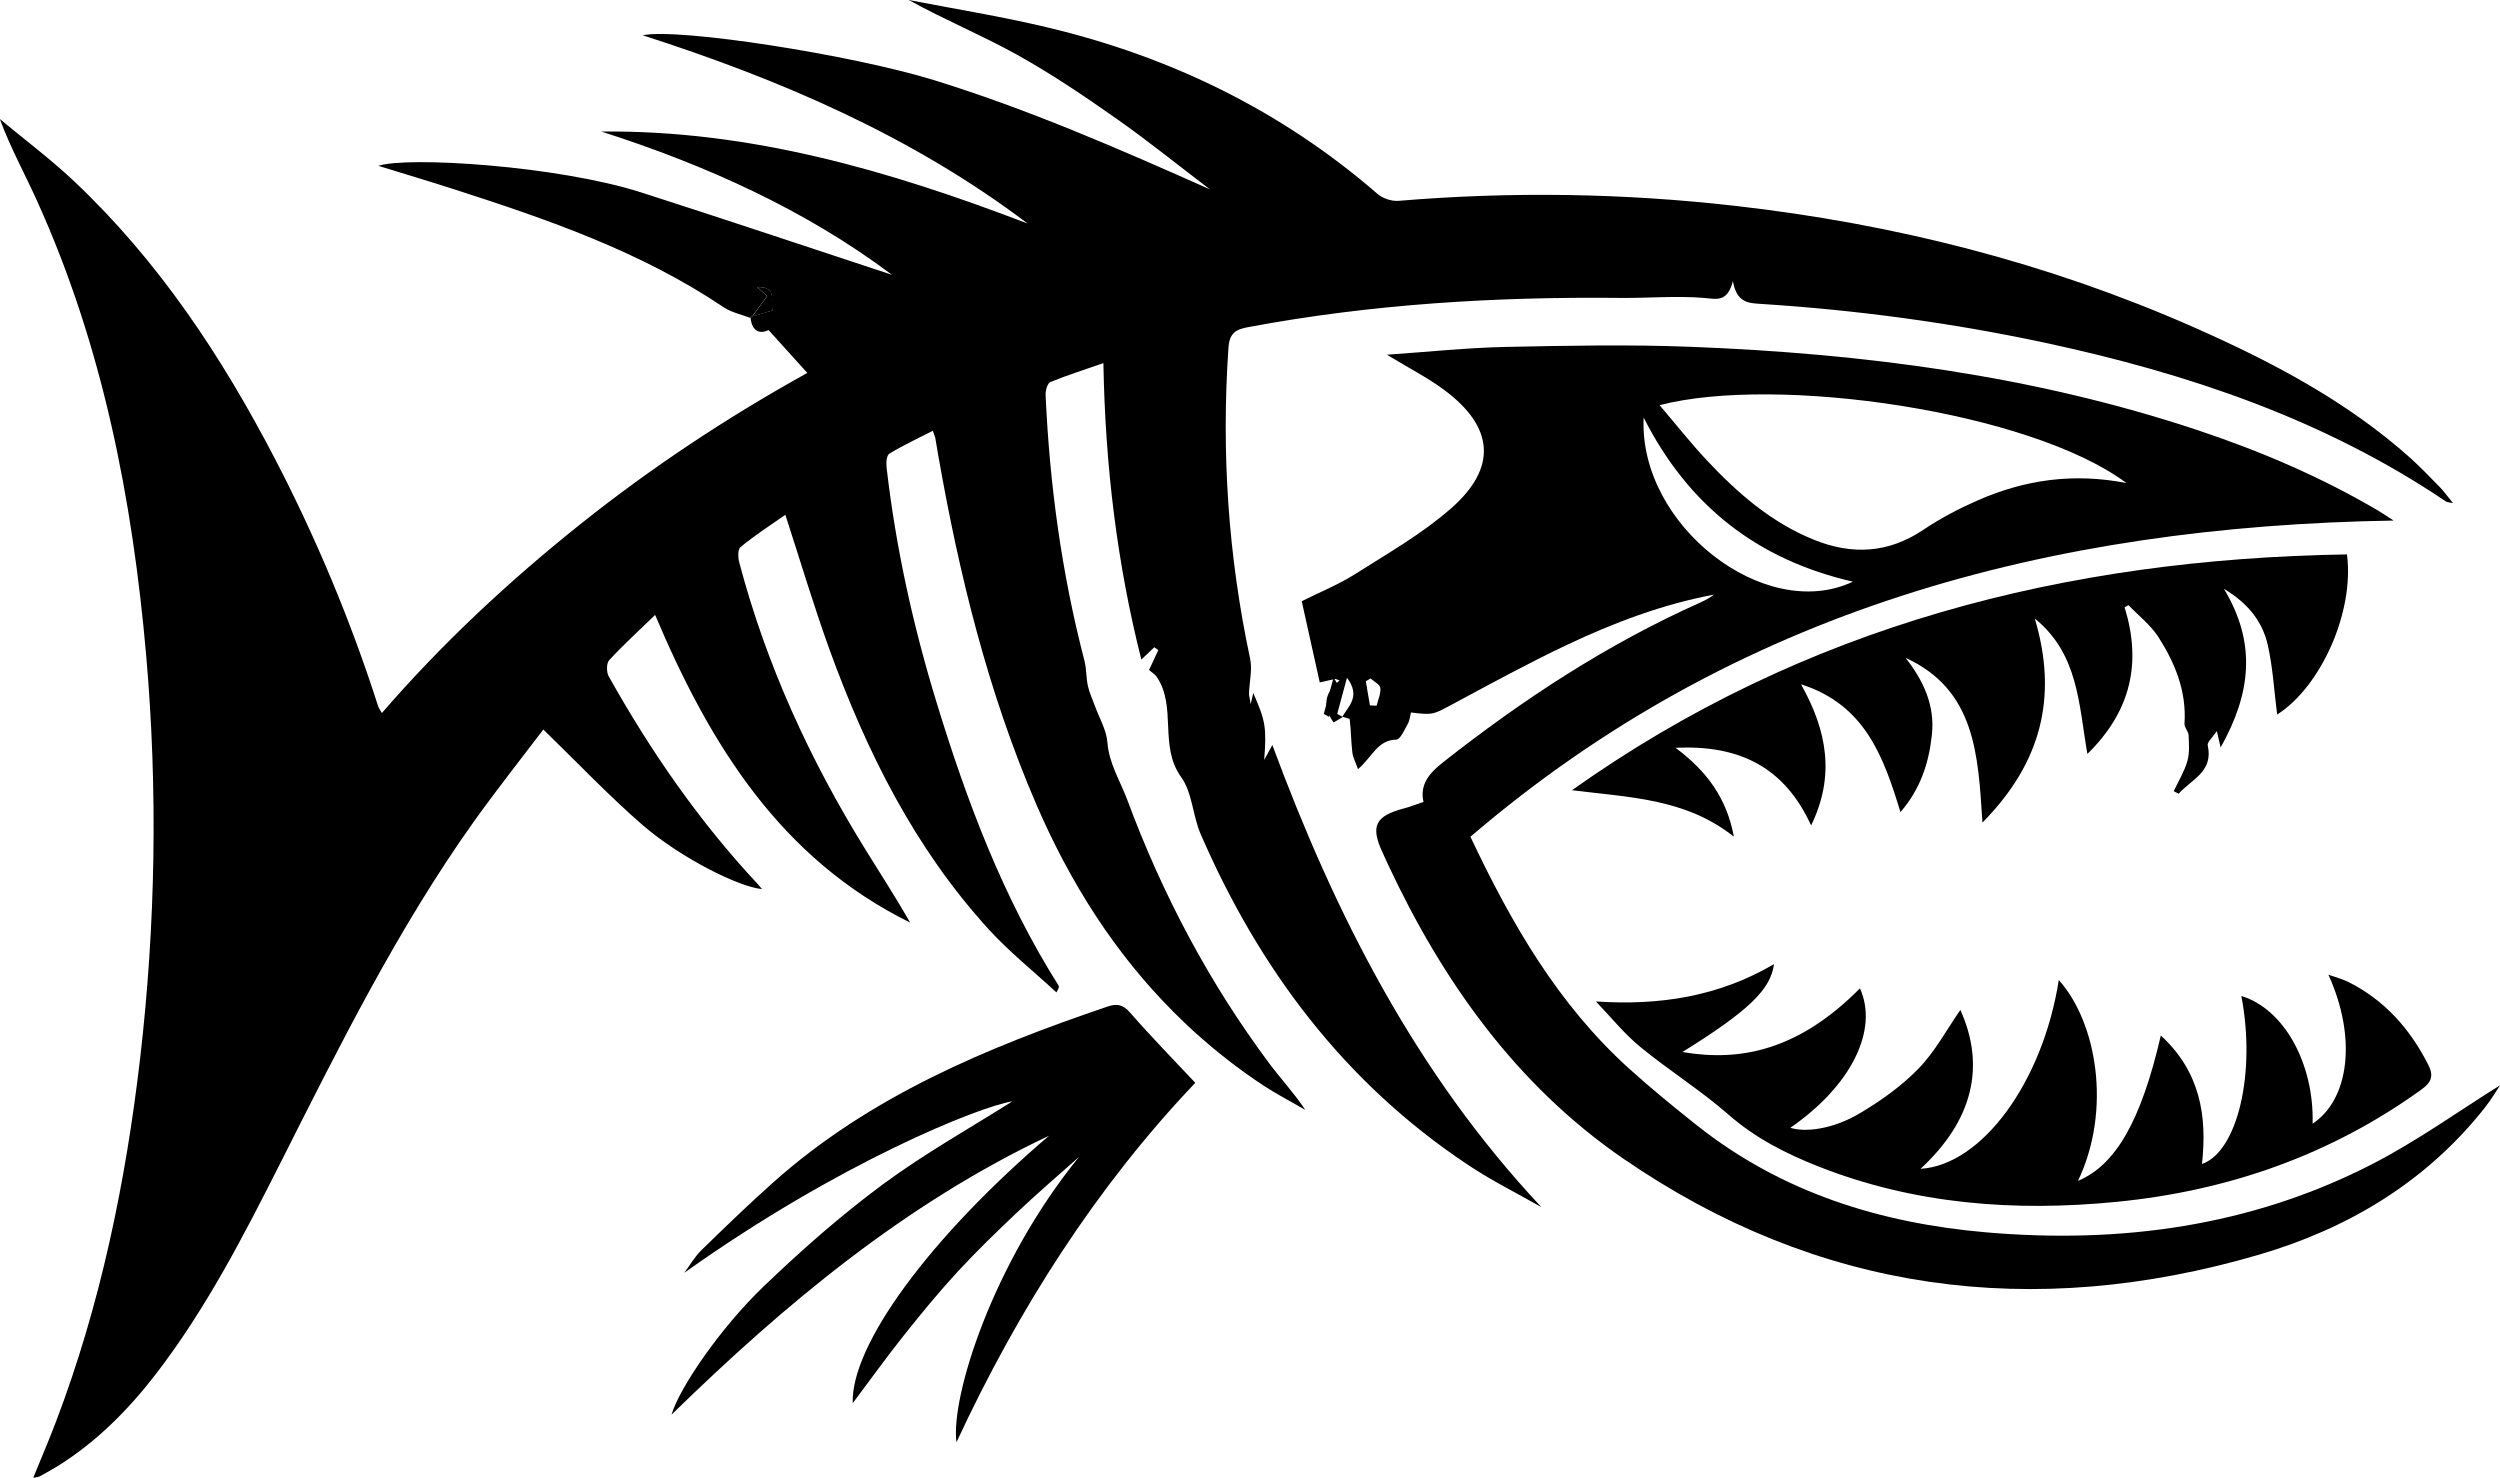 <?xml version="1.0" encoding="UTF-8"?><svg id="Template_piranha-img.jpeg" xmlns="http://www.w3.org/2000/svg" viewBox="0 0 693.88 410.16"><path d="M680.89,139.65c-1.15-.26-1.67-.22-2.04-.48-33.84-22.83-71.71-35.54-111.22-44.03-25.98-5.56-52.26-9.08-78.76-10.78-3.41-.22-6.89-.22-7.89-6.34-1.59,5.97-4.45,4.97-8.04,4.67-7.63-.63-15.34,.07-23.02,0-34.76-.37-69.3,1.7-103.55,8.12-3.45,.63-5.15,1.7-5.41,5.74-2,29.02-.07,57.74,6,86.21,.67,3.08-.19,6.49-.3,9.75,0,.56,.19,1.11,.48,2.93,.41-1.82,.56-2.48,.7-3.11,3.45,7.86,3.71,9.64,3.04,18.6,.74-1.37,1.52-2.74,2.26-4.15,17.38,46.92,39.73,91.02,74.68,128.27-6.82-3.89-13.94-7.41-20.46-11.79-34.28-22.79-57.85-54.33-74.09-91.69-2.26-5.15-2.3-11.56-5.45-15.9-6.23-8.64-1.11-19.46-6.78-27.83-.48-.7-1.3-1.15-2.11-1.89,.74-1.63,1.67-3.56,2.56-5.52-.37-.26-.74-.52-1.11-.78-1.19,1.11-2.37,2.22-3.6,3.41-6.75-26.68-10.04-53.92-10.53-82.28-5.37,1.89-10.12,3.37-14.71,5.26-.82,.33-1.41,2.37-1.33,3.6,1.11,24.94,4.48,49.55,10.78,73.75,.59,2.26,.44,4.71,.96,7,.41,1.93,1.3,3.74,1.96,5.6,1.22,3.34,3.19,6.63,3.45,10.04,.44,5.89,3.52,10.64,5.49,15.9,9.75,26.28,22.72,50.81,39.47,73.27,3.19,4.26,6.86,8.19,9.97,12.86-3.89-2.26-7.93-4.34-11.64-6.78-6.86-4.52-13.19-9.49-19.09-14.82-1.96-1.78-3.85-3.59-5.71-5.45-16.38-16.38-28.8-35.91-38.25-57.82-13.38-31.06-21.38-63.67-27.2-96.88-.26-1.59-.52-3.22-.82-4.82-.11-.41-.3-.82-.67-1.93-4.11,2.11-8.26,4.04-12.08,6.37-.78,.48-.93,2.63-.74,3.97,2.56,22.13,7.34,43.81,13.86,65.08,8.38,27.39,18.42,54.11,33.84,78.53,.19,.3,.19,.7-.59,1.93-6.23-5.78-12.93-11.12-18.64-17.34-20.64-22.57-34.02-49.4-44.36-77.9-4.37-12.08-8.04-24.46-12.23-37.32-4.23,2.96-8.52,5.74-12.45,8.97-.78,.63-.7,2.93-.33,4.3,7.52,28.43,19.64,54.85,35.13,79.83,4.11,6.67,8.38,13.23,12.3,20.09-36.02-17.75-55.59-49.44-70.79-85.39-4.6,4.45-8.86,8.34-12.75,12.56-.78,.85-.78,3.3-.15,4.45,11.64,20.79,25.09,40.25,41.36,57.67,.41,.44,.78,.89,1.22,1.41-6.37-.56-22.39-8.52-33.1-17.72-9.45-8.19-18.09-17.34-27.61-26.57-6.15,8.12-12.93,16.68-19.27,25.54-21.13,29.69-37.28,62.23-53.63,94.62-10.3,20.38-20.72,40.69-34.73,58.85-7.67,9.93-16.42,18.72-27.13,25.42-1.63,1-3.34,1.93-5,2.85-.33,.19-.78,.19-1.82,.41,2.22-5.41,4.34-10.38,6.26-15.42,12.42-32.61,19.38-66.49,23.42-101.03,4.3-37.21,4.93-74.53,1.67-111.85-3.82-43.47-12.12-85.95-30.24-126.01-3.37-7.49-7.38-14.71-10.38-22.83,6.89,5.74,14.08,11.12,20.57,17.23,23.46,22.13,40.99,48.62,55.78,77.05,11.49,22.13,21.09,45.07,28.69,68.82,.15,.41,.41,.78,1,1.78,16.71-19.31,35.13-36.47,54.89-52.26,19.83-15.83,40.92-29.8,63.19-42.14-3.56-3.93-6.93-7.63-10.75-11.9-2.08,1.04-4.56,.74-5-3.37,.04,0,.07,.04,.11,.04,.11-.15,.22-.3,.33-.44,1.82-.56,3.63-1.07,5.67-1.7-.78-2.11,1.63-6.67-4.3-6.45,.96,.89,1.85,1.67,2.78,2.48-1.52,2.04-2.82,3.85-4.15,5.67-.15,.04-.33,.11-.48,.15,0,.11,0,.19,.04,.26-2.48-.93-5.26-1.52-7.41-2.93-23.05-15.53-48.92-24.42-75.05-32.84-6.89-2.22-13.82-4.26-20.83-6.45,7.89-2.67,49.66-.07,72.94,7.38,23.46,7.52,46.85,15.38,69.6,22.87-23.94-17.97-51.52-30.43-80.68-39.77,41.4-.44,80.2,10.93,118.34,25.54-32.13-24.28-68.38-39.88-106.85-52.26,9.97-2.08,58.08,5.41,80.98,12.49,26.2,8.12,51.26,19.05,76.46,30.28-8.71-6.6-17.2-13.49-26.13-19.75-8.97-6.3-18.09-12.45-27.65-17.75-9.64-5.34-19.9-9.56-29.8-15.05,12.82,2.48,25.76,4.56,38.47,7.6,34.13,8.12,64.89,23.05,91.54,46.14,1.45,1.3,3.97,2.15,5.89,2,31.28-2.63,62.49-2.15,93.65,1.41,43.95,5,86.46,15.75,127.05,33.65,21.61,9.56,42.44,20.46,60.22,36.36,2.85,2.59,5.52,5.37,8.23,8.15,1.11,1.15,2.04,2.48,3.56,4.34Z"/><path d="M208.8,87.84c-.11,.15-.22,.3-.33,.44-.04,0-.07-.04-.11-.04-.04-.07-.04-.15-.04-.26,.15-.04,.33-.11,.48-.15Z"/><path d="M372.67,199.02c-.84,.5-1.69,1.01-2.52,1.5-3.02-4.26-2.79-8.09,1.66-11.65l-1.18-.44c-1.2,.27-2.4,.54-4.33,.98-1.65-7.42-3.29-14.85-5-22.54,5.13-2.57,10.23-4.62,14.8-7.52,9.1-5.78,18.62-11.2,26.65-18.25,12.88-11.3,11.92-22.54-1.8-32.79-4.68-3.5-9.98-6.18-16.02-9.86,11.56-.79,22.22-1.93,32.91-2.16,17.18-.36,34.4-.7,51.56-.03,47.74,1.86,94.85,7.94,140.43,23.09,17.46,5.81,34.33,13.01,50.22,22.37,1.23,.72,2.4,1.54,4.3,2.76-95.47,1.57-182.65,24.71-256.23,87.76,11.48,24.32,24.37,46.51,43.83,64.16,6.14,5.57,12.57,10.82,19.07,15.97,23.53,18.66,50.96,27.15,80.36,29.68,37.14,3.19,73.16-1.65,106.68-18.77,12.71-6.49,24.41-14.96,35.85-22.07-.95,1.41-2.46,3.98-4.29,6.29-16.32,20.63-38.02,33.55-62.74,40.77-62.74,18.34-122.2,10.55-176.38-26.72-29.71-20.44-50.12-49.22-65.31-81.73-.5-1.07-.97-2.16-1.47-3.23-3.41-7.29-2-10.13,5.96-12.22,1.74-.46,3.43-1.13,5.42-1.8-1.11-4.76,1.59-7.98,5.3-10.9,22.19-17.49,45.66-32.89,71.53-44.44,1.32-.59,2.6-1.29,3.79-2.19-14.34,2.68-27.86,7.82-40.95,14.01-10.56,5-20.84,10.62-31.14,16.15-5.86,3.15-5.76,3.33-12.01,2.55-.28,1.04-.36,2.24-.9,3.19-.91,1.6-2.07,4.32-3.17,4.34-5.24,.12-6.62,4.75-10.63,8.2-.63-1.79-1.39-3.17-1.57-4.62-.37-3.03-.37-6.11-.72-9.15-.04-.33-1.35-.52-2.06-.79,1.76-2.99,5.15-5.69,1.28-10.81-1.02,3.79-1.76,6.52-2.7,10.03-.04-.02,.76,.43,1.55,.87Zm87.95-86.57c4.5,5.28,8.59,10.48,13.1,15.29,8.55,9.13,17.91,17.28,29.71,22.06,10.59,4.28,20.66,3.79,30.41-2.76,4.76-3.2,9.93-5.91,15.19-8.21,12.91-5.64,26.41-7.66,41.19-4.75-26.78-19.98-97.24-30.07-129.61-21.62Zm53.65,48.99c-26.36-6.03-45.66-20.99-58.07-45.55-1.45,29.88,33.69,57.13,58.07,45.55Zm-133.86,26.87c-.44,.26-.89,.52-1.33,.78,.38,2.23,.76,4.46,1.15,6.7,.62,.02,1.24,.04,1.86,.07,.39-1.65,1.2-3.35,1.02-4.94-.11-.96-1.75-1.74-2.7-2.6Z"/><path d="M442.95,277.96c17.7,1.18,34.09-1.37,49.42-10.36-.89,7.09-7.25,13.1-25.41,24.39,16.33,2.81,32.4-.65,49.27-17.67,5.25,11.6-2.5,27.12-19.32,38.7,4.21,1.36,11.91,.33,19.11-3.92,5.92-3.5,11.73-7.62,16.49-12.53,4.64-4.79,7.88-10.93,11.59-16.26,7.08,15.7,3.43,30.71-11.05,44.1,17.07-1.06,33.93-24.09,38.37-52.4,10.51,11.68,14.77,35.96,5.33,55.74,10.45-4.37,17.51-16.62,22.99-40.34,10.92,10.03,12.9,22.27,11.42,35.66,9.88-3.44,15.04-25.3,10.93-46.63,11.78,3.55,20.22,18.67,19.78,35.44,10.25-6.78,12.29-24,4.38-41.35,2.27,.81,4.01,1.25,5.57,2.03,10.05,5.04,17.08,13.01,22.13,22.93,1.55,3.04,1,4.84-1.88,6.92-25.28,18.22-53.61,28.09-84.44,31.15-28.39,2.81-56.26,.74-83.04-9.85-8.92-3.53-17.39-7.82-24.81-14.32-7.73-6.77-16.55-12.27-24.5-18.8-4.52-3.71-8.25-8.39-12.33-12.63Z"/><path d="M589.69,168.57c4.76,15.4,1.79,28.81-10.33,40.69-2.41-13.71-2.42-27.71-14.6-37.58,6.53,21.85,1.71,40.21-14.53,56.62-1.21-18.74-1.87-36.78-21.34-45.72,4.94,6.3,8.2,13.15,7.31,21.4-.84,7.79-3.16,14.99-8.72,21.42-4.67-15.23-9.73-29.76-27.61-35.48,7.3,12.99,9.48,25.47,2.81,39.18-7.32-16-19.66-22.4-37.64-21.55,8.82,6.57,14.24,14.11,16.2,24.67-13.53-10.73-29.34-10.89-44.93-12.9,64.43-45.74,137.09-64.2,215.09-65.44,2.11,15.83-7.16,36.68-19.37,44.45-.83-6.45-1.18-13.01-2.61-19.33-1.47-6.46-5.43-11.55-12.16-15.56,9.15,15.15,7.46,29.1-.92,44.02-.45-1.93-.62-2.71-1.05-4.55-1.18,1.77-2.74,3.08-2.53,3.98,1.66,7.35-4.61,9.46-8.06,13.41-.46-.23-.92-.47-1.38-.7,1.3-2.76,2.94-5.42,3.78-8.32,.66-2.26,.45-4.82,.35-7.23-.05-1.08-1.21-2.16-1.14-3.2,.61-8.91-2.59-16.74-7.19-23.96-2.16-3.38-5.54-5.99-8.37-8.94-.35,.2-.7,.41-1.04,.61Z"/><path d="M291.2,315.2c-39.88,18.84-73.2,46.58-104.82,77.44,2.17-7.37,13.49-24.02,25.61-35.63,10.45-10.02,21.39-19.67,33.02-28.27,11.73-8.67,24.57-15.84,35.97-23.06-9.07,1.42-48.1,16.99-91.06,47.59,1.56-2.1,2.88-4.44,4.73-6.25,6.52-6.37,13.09-12.71,19.89-18.78,26.85-23.98,59.26-37.45,92.77-48.84,2.77-.94,4.39-.6,6.41,1.72,5.73,6.58,11.85,12.82,18.03,19.42-27.41,28.82-49.05,62.68-66.28,99.76-1.64-12.53,10.02-49.79,34.05-79.24-5.71,5.1-11.53,10.07-17.09,15.32-5.71,5.39-11.36,10.87-16.68,16.63-5.22,5.66-10.11,11.63-14.91,17.66-4.87,6.13-9.44,12.49-14.17,18.79-.53-16.24,21.62-46.19,54.53-74.27Z"/><path d="M368.97,199.02c-.8-.45-1.59-.9-1.55-.87,.95-3.52,1.68-6.24,2.7-10.03,3.87,5.12,.48,7.82-1.28,10.81,0,0,.13,.09,.13,.09Z"/><path d="M208.8,87.84c-.11,.15-.22,.3-.33,.44l-.15-.3c.15-.04,.33-.11,.48-.15Z"/><path d="M208.8,87.84c1.33-1.82,2.63-3.63,4.15-5.67-.93-.82-1.82-1.59-2.78-2.48,5.93-.22,3.52,4.34,4.3,6.45-2.04,.63-3.85,1.15-5.67,1.7Z"/><path d="M376.7,188.31c.95,.86,2.59,1.65,2.7,2.6,.18,1.59-.63,3.29-1.02,4.94-.62-.02-1.24-.04-1.86-.07-.38-2.23-.76-4.46-1.15-6.7,.44-.26,.89-.52,1.33-.78Z"/></svg>

